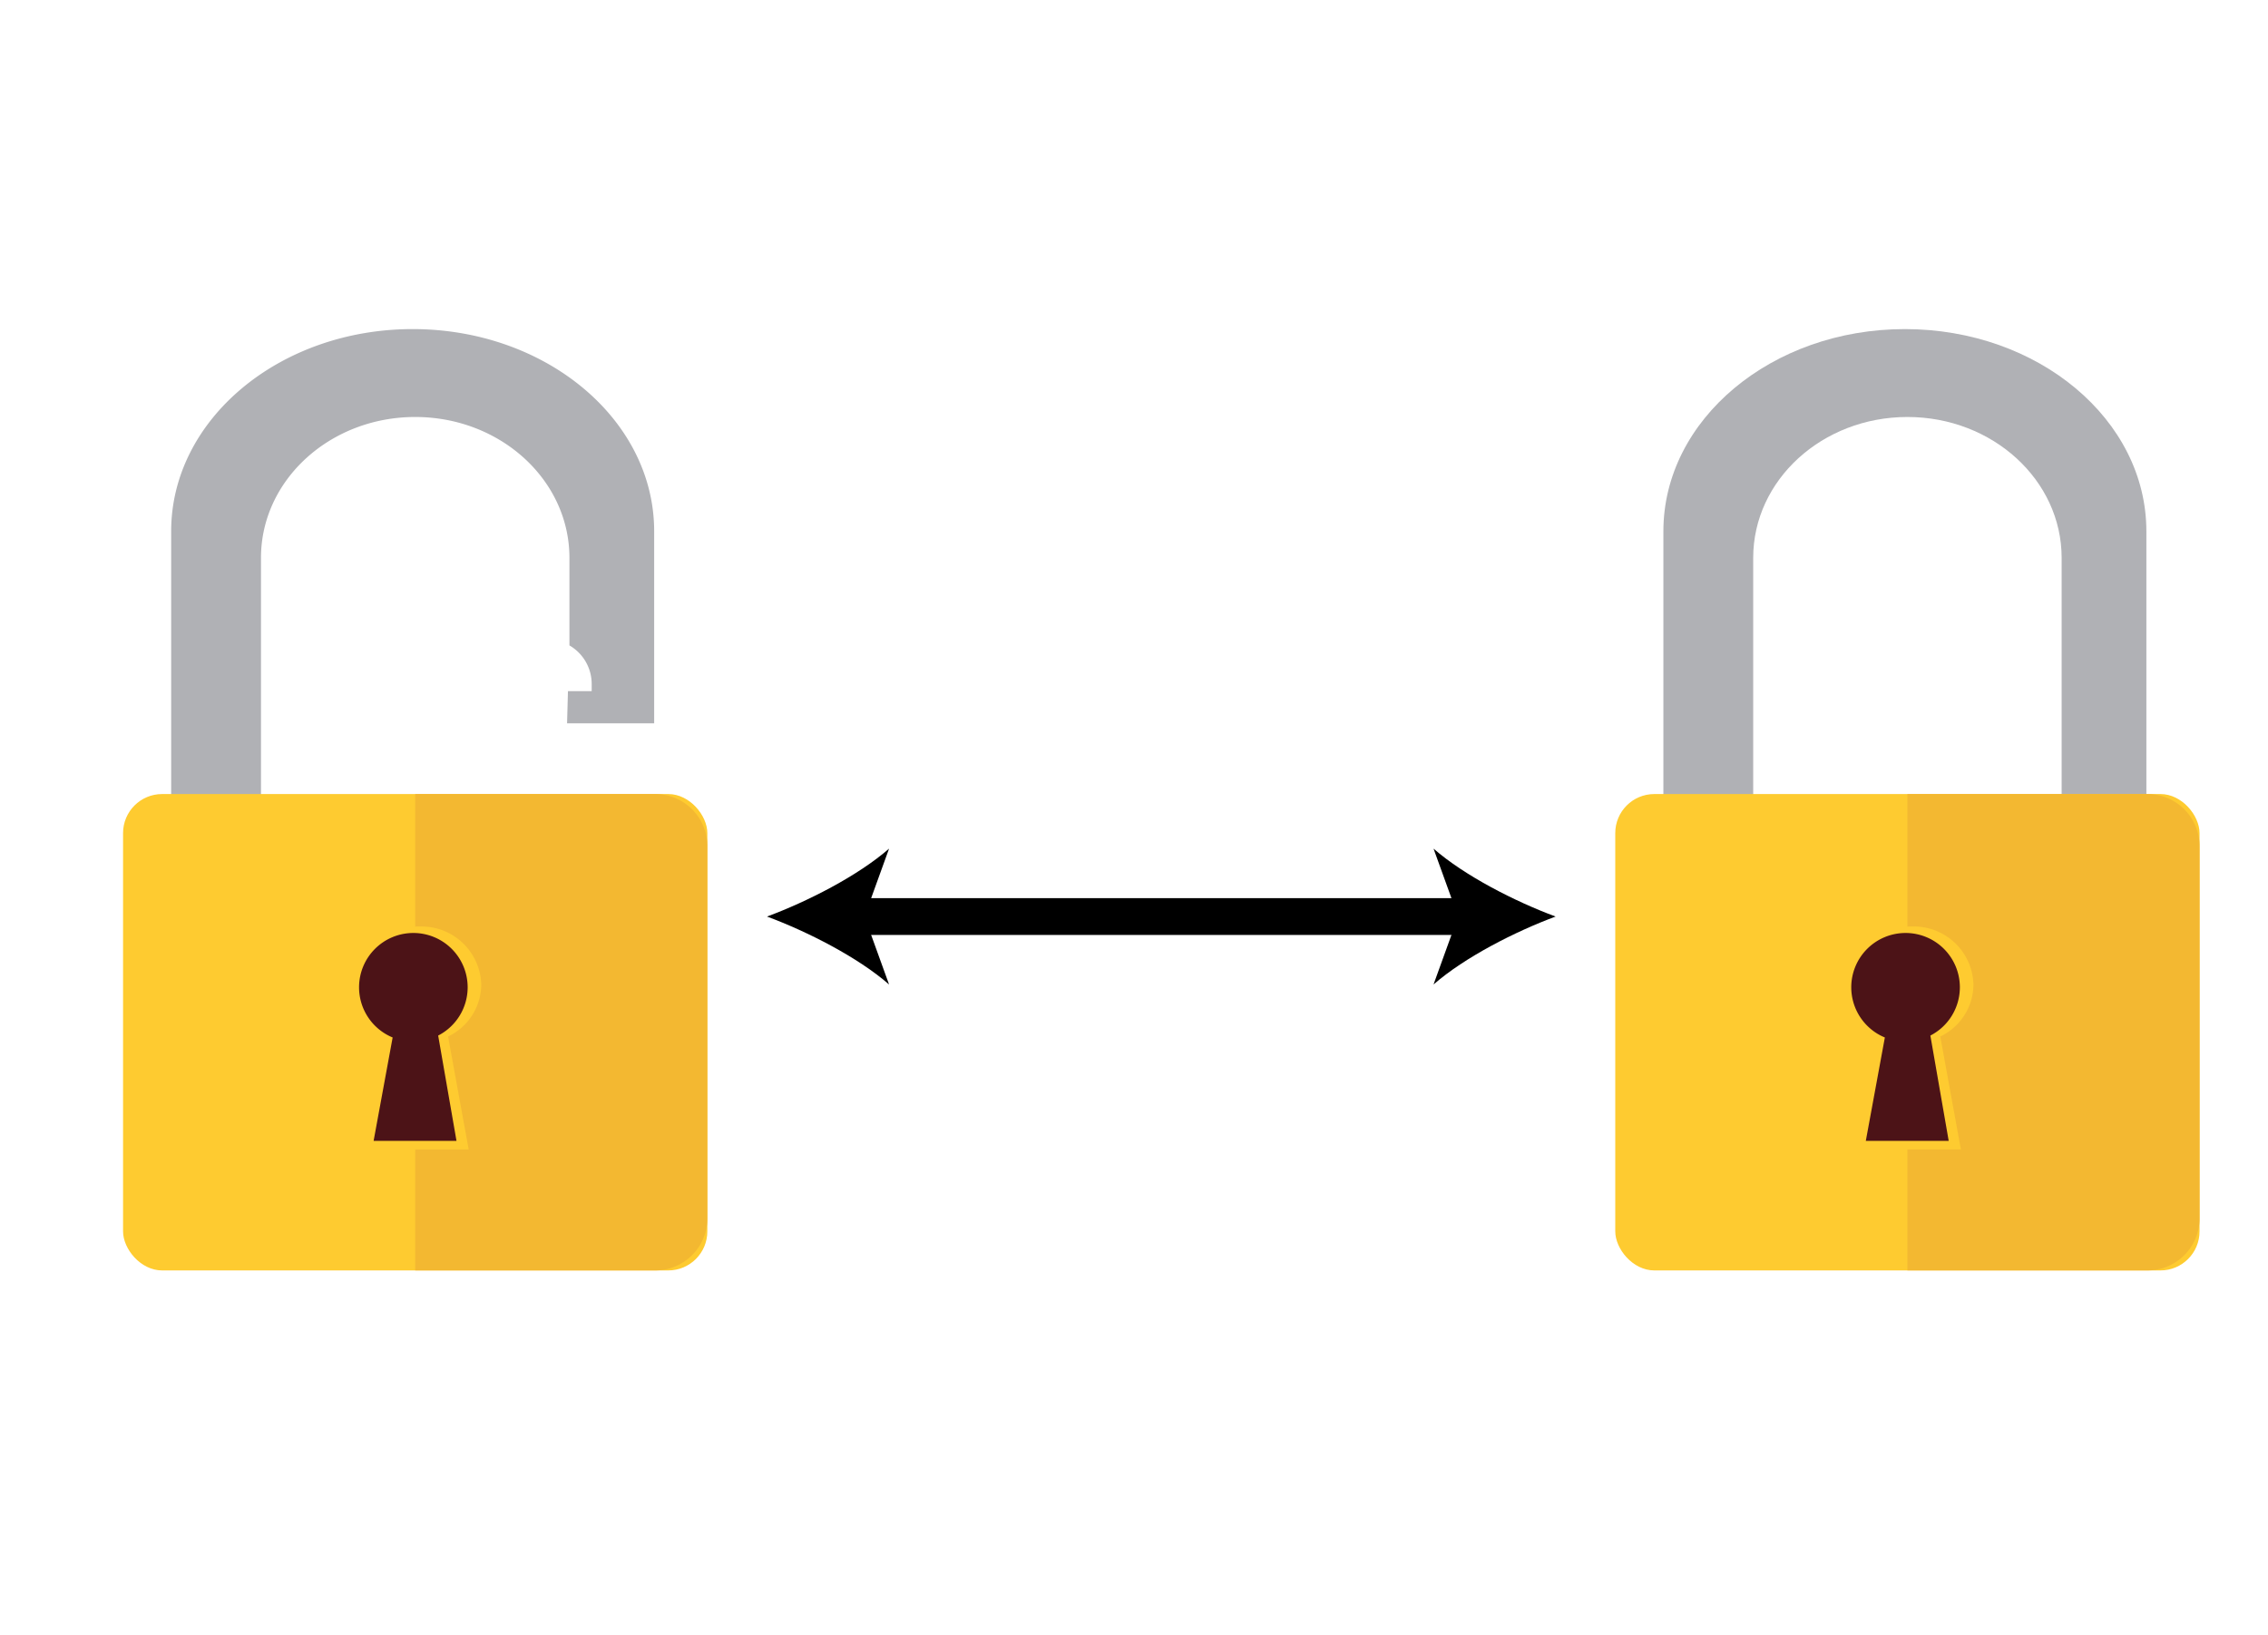 <svg xmlns="http://www.w3.org/2000/svg" width="258" height="186" viewBox="0 0 258 186">
  <g id="Grupo_60111" data-name="Grupo 60111" transform="translate(-1125 -5363)">
    <rect id="Rectángulo_30718" data-name="Rectángulo 30718" width="258" height="186" transform="translate(1125 5363)" fill="none"/>
    <g id="Grupo_60110" data-name="Grupo 60110" transform="translate(445.271 5658.731)">
      <g id="Grupo_60103" data-name="Grupo 60103" transform="translate(766.981 -199.206)">
        <g id="Grupo_60100" data-name="Grupo 60100" transform="translate(9.804 5.631)">
          <rect id="Rectángulo_30797" data-name="Rectángulo 30797" width="70.099" height="4.186"/>
        </g>
        <g id="Grupo_60101" data-name="Grupo 60101">
          <path id="Trazado_125554" data-name="Trazado 125554" d="M851.232-123.516c4.613,1.712,10.337,4.632,13.885,7.726l-2.794-7.726,2.794-7.724C861.569-128.146,855.845-125.226,851.232-123.516Z" transform="translate(-851.232 131.24)"/>
        </g>
        <g id="Grupo_60102" data-name="Grupo 60102" transform="translate(75.822)">
          <path id="Trazado_125555" data-name="Trazado 125555" d="M1028.145-123.516c-4.613,1.712-10.337,4.632-13.885,7.726l2.794-7.726-2.794-7.724C1017.808-128.146,1023.531-125.226,1028.145-123.516Z" transform="translate(-1014.26 131.24)"/>
        </g>
      </g>
      <g id="Grupo_60106" data-name="Grupo 60106" transform="translate(863.476 -258.301)">
        <g id="Grupo_60104" data-name="Grupo 60104" transform="translate(5.473)">
          <path id="Trazado_125556" data-name="Trazado 125556" d="M1097.947-258.3h0c-15.172,0-27.471,10.3-27.471,22.995v34.062h10.217v-31.038c0-8.849,7.854-16.022,17.543-16.022h0c9.689,0,17.544,7.173,17.544,16.022v31.038h9.639v-34.062C1125.418-248.006,1113.119-258.3,1097.947-258.3Z" transform="translate(-1070.475 258.301)" fill="#b0b1b5"/>
        </g>
        <g id="Grupo_60105" data-name="Grupo 60105" transform="translate(0 52.885)">
          <rect id="Rectángulo_30798" data-name="Rectángulo 30798" width="66.466" height="54.185" rx="4.444" fill="#fecb30"/>
          <path id="Rectángulo_30799" data-name="Rectángulo 30799" d="M0,0H27.308a5.925,5.925,0,0,1,5.925,5.925V48.26a5.925,5.925,0,0,1-5.925,5.925H0a0,0,0,0,1,0,0V0A0,0,0,0,1,0,0Z" transform="translate(33.233)" fill="#f3b831"/>
          <path id="Trazado_125557" data-name="Trazado 125557" d="M1126.549-99.688a6.593,6.593,0,0,0,3.781-5.891,6.794,6.794,0,0,0-6.951-6.625,6.794,6.794,0,0,0-6.951,6.625,6.632,6.632,0,0,0,4.3,6.124l-2.437,12.609H1128.9l-2.344-12.842Z" transform="translate(-1089.583 127.267)" fill="#fecb30"/>
          <path id="Trazado_125558" data-name="Trazado 125558" d="M1125.423-98.944a6.172,6.172,0,0,0,3.36-5.493,6.177,6.177,0,0,0-6.177-6.177,6.177,6.177,0,0,0-6.177,6.177,6.176,6.176,0,0,0,3.822,5.709l-2.166,11.757h9.428l-2.084-11.973Z" transform="translate(-1089.583 126.417)" fill="#4c1317"/>
        </g>
      </g>
      <g id="Grupo_60109" data-name="Grupo 60109" transform="translate(693.728 -258.301)">
        <g id="Grupo_60107" data-name="Grupo 60107" transform="translate(5.473)">
          <path id="Trazado_125559" data-name="Trazado 125559" d="M732.967-258.3h0c-15.172,0-27.472,10.3-27.472,22.995v34.062h10.217v-31.038c0-8.849,7.855-16.022,17.544-16.022h0c9.689,0,17.544,7.173,17.544,16.022v9.962h0a5.062,5.062,0,0,1,2.531,4.384v.816h-2.7l-.1,3.659h9.908v-21.843C760.439-248.006,748.139-258.3,732.967-258.3Z" transform="translate(-705.495 258.301)" fill="#b0b1b5"/>
          <path id="Trazado_125560" data-name="Trazado 125560" d="M808.348-183.388" transform="translate(-760.512 218.229)" fill="#b0b1b5"/>
        </g>
        <g id="Grupo_60108" data-name="Grupo 60108" transform="translate(0 52.885)">
          <rect id="Rectángulo_30800" data-name="Rectángulo 30800" width="66.466" height="54.185" rx="4.444" fill="#fecb30"/>
          <path id="Rectángulo_30801" data-name="Rectángulo 30801" d="M0,0H27.308a5.925,5.925,0,0,1,5.925,5.925V48.26a5.925,5.925,0,0,1-5.925,5.925H0a0,0,0,0,1,0,0V0A0,0,0,0,1,0,0Z" transform="translate(33.233)" fill="#f3b831"/>
          <path id="Trazado_125561" data-name="Trazado 125561" d="M761.57-99.688a6.592,6.592,0,0,0,3.781-5.891A6.794,6.794,0,0,0,758.4-112.2a6.794,6.794,0,0,0-6.951,6.625,6.633,6.633,0,0,0,4.3,6.124l-2.437,12.609h10.609l-2.344-12.842Z" transform="translate(-724.604 127.267)" fill="#fecb30"/>
          <path id="Trazado_125562" data-name="Trazado 125562" d="M760.444-98.944a6.172,6.172,0,0,0,3.36-5.493,6.178,6.178,0,0,0-6.177-6.177,6.177,6.177,0,0,0-6.177,6.177,6.177,6.177,0,0,0,3.821,5.709L753.106-86.97h9.428L760.45-98.944Z" transform="translate(-724.604 126.417)" fill="#4c1317"/>
        </g>
      </g>
    </g>
  </g>
</svg>

